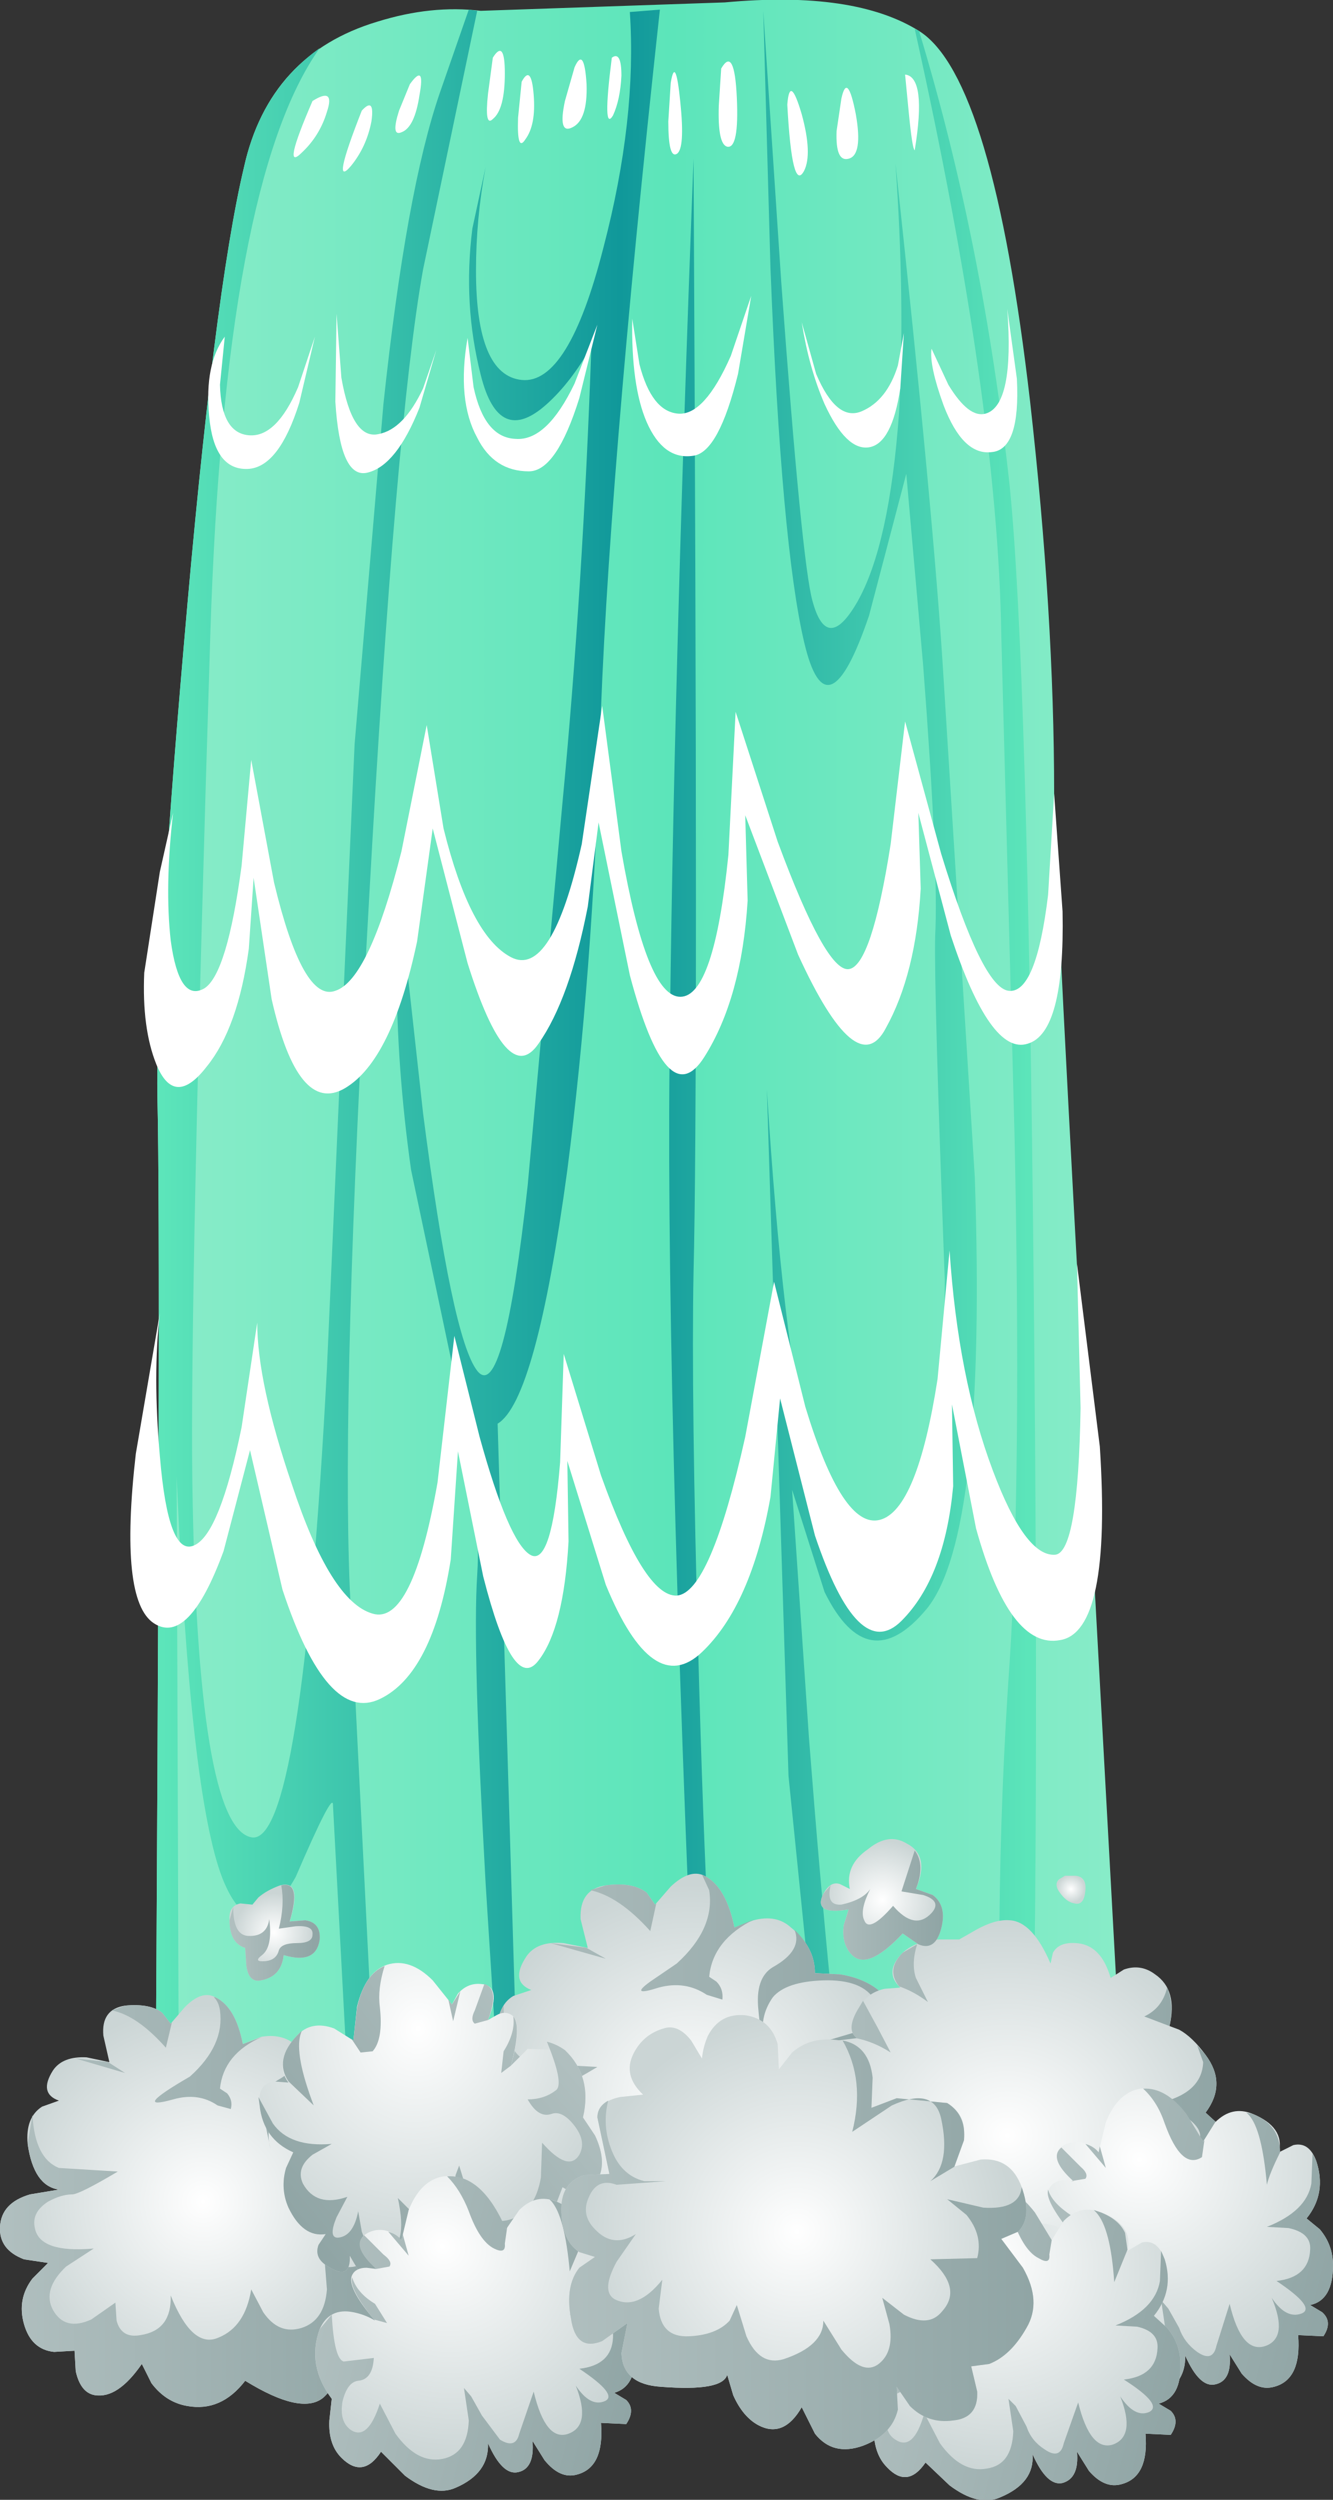 <?xml version="1.0" encoding="UTF-8" standalone="no"?>
<svg xmlns:ffdec="https://www.free-decompiler.com/flash" xmlns:xlink="http://www.w3.org/1999/xlink" ffdec:objectType="shape" height="103.95px" width="55.45px" xmlns="http://www.w3.org/2000/svg">
  <rect width="100%" height="100%" fill="#333333" stroke="none"/>
  <g transform="matrix(1.0, 0.0, 0.0, 1.0, 26.4, 51.05)">
    <path d="M16.45 -34.35 Q17.45 -25.5 17.45 -18.05 17.45 -15.4 19.0 12.5 L20.5 39.85 -19.95 39.9 Q-19.7 1.0 -19.85 -5.3 -19.95 -10.45 -18.75 -24.25 -17.5 -38.85 -16.25 -44.1 -15.2 -48.8 -10.7 -50.15 -8.45 -50.85 -6.4 -50.6 L3.75 -50.95 Q9.15 -51.45 11.85 -49.75 14.9 -47.8 16.45 -34.35" fill="url(#gradient0)" fill-rule="evenodd" stroke="none"/>
    <path d="M1.45 -6.8 Q1.6 -22.15 2.45 -44.45 2.65 -5.95 2.45 1.85 2.35 7.1 2.65 17.8 3.0 31.15 3.75 39.9 L2.75 39.9 Q1.3 8.3 1.45 -6.8 M-1.3 -40.75 Q0.1 -46.1 -0.2 -50.55 L1.05 -50.65 Q-1.15 -30.5 -1.45 -20.1 -1.75 -10.55 -2.8 -2.4 -4.1 7.2 -5.7 8.15 L-4.75 39.9 -5.4 39.9 -6.2 27.25 Q-6.75 17.45 -6.55 14.45 -6.35 11.35 -7.4 6.6 L-9.3 -2.4 Q-9.9 -6.65 -9.9 -10.65 L-9.8 -13.8 -8.8 -4.75 Q-7.6 4.6 -6.55 5.95 -5.45 7.35 -4.45 -1.75 L-3.0 -17.7 Q-2.15 -26.6 -1.8 -36.65 -2.65 -35.15 -3.65 -34.25 -5.65 -32.45 -6.4 -35.45 -7.15 -38.4 -6.75 -41.55 L-6.2 -44.1 Q-6.6 -41.95 -6.6 -39.8 -6.6 -35.45 -4.7 -35.25 -2.75 -35.05 -1.3 -40.75 M-6.9 -50.65 L-6.55 -50.6 -8.8 -39.85 Q-9.95 -33.45 -11.05 -13.6 -12.2 6.55 -11.85 15.0 L-10.6 39.9 -11.7 39.9 -12.55 24.0 Q-12.55 23.4 -14.1 27.0 -15.9 30.2 -17.15 27.05 -18.5 23.55 -19.05 10.35 L-18.95 39.9 -19.95 39.9 Q-19.7 1.0 -19.85 -5.3 -19.95 -10.45 -18.75 -24.25 -17.5 -38.85 -16.25 -44.1 -15.55 -47.3 -13.1 -49.05 -17.05 -43.5 -17.65 -24.7 -18.5 2.65 -18.4 10.5 -18.2 24.9 -15.95 25.35 -13.85 25.8 -12.8 5.85 L-11.65 -20.1 -10.45 -34.25 Q-9.5 -43.15 -8.1 -47.2 L-6.9 -50.65 M5.65 -39.9 L5.35 -50.6 6.1 -39.3 Q6.95 -27.65 7.4 -26.05 8.0 -23.85 9.25 -26.0 10.6 -28.35 11.0 -33.9 11.25 -38.6 10.85 -44.25 12.45 -29.5 12.85 -22.85 L14.15 -2.1 Q14.65 12.8 12.15 15.85 9.7 18.8 7.9 15.15 L6.55 10.9 7.25 21.2 Q8.15 32.85 9.1 39.85 L8.15 39.85 7.15 30.2 6.4 22.8 5.5 -5.75 Q6.8 15.15 10.15 14.15 12.9 13.3 12.9 2.15 12.45 -9.85 12.5 -12.1 12.65 -14.9 12.0 -23.4 L11.3 -31.35 9.75 -25.45 Q8.0 -20.3 7.05 -24.35 6.1 -28.4 5.65 -39.9 M15.8 -3.95 L15.25 -24.7 Q15.1 -34.35 11.65 -49.85 L11.85 -49.75 11.85 -49.7 Q14.5 -40.95 15.6 -30.85 16.35 -23.45 16.6 2.45 16.85 26.4 16.45 39.85 L15.4 39.85 Q14.85 28.7 15.6 18.05 16.1 10.3 15.8 -3.95" fill="url(#gradient1)" fill-rule="evenodd" stroke="none"/>
    <path d="M4.6 8.7 L5.8 2.25 7.1 7.45 Q8.65 12.55 10.2 12.15 11.75 11.75 12.6 6.3 L13.1 0.95 Q13.45 6.25 14.9 10.1 16.25 13.7 17.5 13.6 18.45 13.5 18.55 7.5 L18.4 1.5 19.35 9.1 Q19.85 16.8 17.7 17.15 15.6 17.55 14.2 12.5 L13.2 7.35 13.25 10.75 Q12.9 14.55 11.1 16.35 9.3 18.15 7.5 12.8 L6.05 7.1 5.65 11.2 Q4.85 15.7 2.8 17.65 0.75 19.6 -1.2 14.85 L-2.8 9.7 -2.75 13.05 Q-2.95 16.65 -4.0 18.0 -5.05 19.4 -6.3 14.5 L-7.35 9.3 -7.65 13.8 Q-8.4 18.55 -10.6 19.6 -12.8 20.65 -14.65 15.05 L-16.0 9.25 -17.1 13.45 Q-18.55 17.4 -20.0 16.45 -21.45 15.5 -20.75 9.4 L-19.75 3.55 Q-20.05 6.1 -19.75 9.5 -19.4 13.75 -18.3 13.2 -17.25 12.7 -16.35 8.3 L-15.7 3.95 Q-15.7 6.45 -14.25 10.7 -12.65 15.55 -10.9 16.05 -9.25 16.55 -8.2 10.6 L-7.5 4.5 -6.45 8.7 Q-5.25 13.05 -4.35 13.6 -3.45 14.15 -3.1 9.75 L-2.95 5.25 -1.4 10.3 Q0.4 15.35 1.75 15.3 3.15 15.2 4.6 8.7" fill="#ffffff" fill-rule="evenodd" stroke="none"/>
    <path d="M12.75 -15.55 Q14.45 -10.0 15.55 -9.85 16.7 -9.7 17.2 -13.85 L17.45 -18.05 17.8 -13.15 Q17.9 -8.1 16.35 -7.65 14.8 -7.15 13.15 -12.15 L11.8 -17.25 11.9 -14.1 Q11.7 -10.55 10.45 -8.3 9.25 -6.0 6.8 -11.35 L4.6 -17.15 4.7 -13.6 Q4.45 -9.55 2.9 -7.1 1.35 -4.65 -0.2 -10.5 L-1.5 -16.85 -1.95 -13.35 Q-2.7 -9.5 -4.0 -7.65 -5.3 -5.75 -6.95 -11.0 L-8.4 -16.6 -9.05 -11.9 Q-10.1 -6.95 -12.05 -5.8 -14.0 -4.65 -15.1 -9.5 L-15.85 -14.55 -16.05 -11.6 Q-16.5 -8.3 -17.8 -6.7 -19.15 -4.95 -19.9 -6.8 -20.5 -8.3 -20.4 -10.6 L-19.75 -14.8 -19.2 -17.25 Q-19.55 -14.2 -19.3 -11.95 -18.95 -9.35 -17.9 -9.95 -16.95 -10.55 -16.35 -15.05 L-15.95 -19.45 -15.0 -14.35 Q-13.8 -9.35 -12.45 -9.85 -11.05 -10.3 -9.7 -15.65 L-8.65 -20.9 -7.95 -16.6 Q-6.85 -12.15 -5.15 -11.25 -3.45 -10.35 -2.2 -15.95 L-1.35 -21.7 -0.55 -15.65 Q0.5 -9.6 1.9 -9.6 3.3 -9.6 3.9 -15.5 L4.2 -21.45 5.95 -16.05 Q7.95 -10.65 8.9 -10.75 9.85 -10.85 10.65 -15.95 L11.25 -21.05 12.75 -15.55" fill="#ffffff" fill-rule="evenodd" stroke="none"/>
    <path d="M-17.05 -37.05 L-17.25 -35.05 Q-17.2 -33.05 -16.05 -32.95 -14.9 -32.85 -14.0 -34.95 L-13.3 -37.05 -13.95 -34.3 Q-14.8 -31.6 -16.1 -31.55 -17.5 -31.5 -17.7 -33.75 -17.9 -35.9 -17.05 -37.05" fill="#ffffff" fill-rule="evenodd" stroke="none"/>
    <path d="M-12.4 -38.0 L-12.2 -35.35 Q-11.75 -32.75 -10.65 -33.0 -9.6 -33.2 -8.8 -34.9 L-8.25 -36.5 -8.95 -34.1 Q-9.9 -31.7 -11.1 -31.4 -12.25 -31.1 -12.45 -34.35 L-12.4 -38.0" fill="#ffffff" fill-rule="evenodd" stroke="none"/>
    <path d="M-6.95 -37.0 L-6.7 -34.95 Q-6.25 -32.85 -4.95 -32.8 -3.65 -32.7 -2.5 -35.1 L-1.55 -37.55 -2.3 -34.5 Q-3.25 -31.45 -4.4 -31.45 -5.85 -31.45 -6.55 -32.85 -7.4 -34.4 -6.95 -37.0" fill="#ffffff" fill-rule="evenodd" stroke="none"/>
    <path d="M-0.1 -37.8 L0.2 -35.9 Q0.7 -33.95 1.8 -33.85 2.9 -33.75 4.0 -36.25 L4.85 -38.75 4.3 -35.5 Q3.5 -32.25 2.45 -32.1 1.2 -31.9 0.5 -33.5 -0.15 -35.0 -0.1 -37.8" fill="#ffffff" fill-rule="evenodd" stroke="none"/>
    <path d="M6.95 -37.65 L7.55 -35.5 Q8.4 -33.5 9.45 -33.95 10.5 -34.4 10.95 -35.85 L11.2 -37.2 11.05 -34.9 Q10.7 -32.6 9.75 -32.45 8.8 -32.3 7.9 -34.25 7.25 -35.75 6.95 -37.65" fill="#ffffff" fill-rule="evenodd" stroke="none"/>
    <path d="M12.85 -34.2 Q12.25 -35.85 12.35 -36.55 L13.05 -35.05 Q13.9 -33.65 14.6 -33.85 15.8 -34.2 15.5 -38.2 L15.9 -35.3 Q16.05 -32.35 14.85 -32.25 13.65 -32.1 12.85 -34.2" fill="#ffffff" fill-rule="evenodd" stroke="none"/>
    <path d="M-13.4 -46.85 Q-12.45 -47.45 -12.8 -46.4 -13.1 -45.4 -13.85 -44.7 -14.7 -43.85 -13.4 -46.85" fill="#ffffff" fill-rule="evenodd" stroke="none"/>
    <path d="M-11.35 -46.45 Q-10.8 -47.05 -10.95 -46.0 -11.15 -44.95 -11.8 -44.15 -12.65 -43.15 -11.35 -46.45" fill="#ffffff" fill-rule="evenodd" stroke="none"/>
    <path d="M-9.35 -47.55 Q-8.7 -48.45 -8.95 -47.1 -9.15 -45.75 -9.7 -45.55 -10.15 -45.35 -9.8 -46.45 L-9.35 -47.55" fill="#ffffff" fill-rule="evenodd" stroke="none"/>
    <path d="M-5.9 -48.65 Q-5.4 -49.45 -5.4 -48.0 -5.4 -46.5 -5.9 -46.1 -6.25 -45.75 -6.1 -47.15 L-5.9 -48.65" fill="#ffffff" fill-rule="evenodd" stroke="none"/>
    <path d="M-4.7 -47.65 Q-4.3 -48.4 -4.2 -47.1 -4.1 -45.85 -4.55 -45.25 -4.9 -44.7 -4.85 -46.15 L-4.7 -47.65" fill="#ffffff" fill-rule="evenodd" stroke="none"/>
    <path d="M-2.5 -48.25 Q-2.1 -49.15 -2.0 -47.55 -1.95 -46.05 -2.6 -45.75 -3.2 -45.45 -2.9 -46.85 L-2.5 -48.25" fill="#ffffff" fill-rule="evenodd" stroke="none"/>
    <path d="M-0.95 -48.65 Q-0.55 -48.95 -0.55 -47.9 -0.6 -46.9 -0.9 -46.25 -1.35 -45.5 -0.95 -48.65" fill="#ffffff" fill-rule="evenodd" stroke="none"/>
    <path d="M1.5 -47.6 Q1.7 -48.8 1.9 -46.8 2.1 -44.85 1.75 -44.65 1.4 -44.45 1.4 -46.0 L1.5 -47.6" fill="#ffffff" fill-rule="evenodd" stroke="none"/>
    <path d="M3.6 -48.2 Q4.15 -49.15 4.25 -47.0 4.35 -44.85 3.85 -44.95 3.45 -45.05 3.5 -46.65 L3.6 -48.2" fill="#ffffff" fill-rule="evenodd" stroke="none"/>
    <path d="M6.35 -46.7 Q6.45 -48.0 6.95 -46.3 7.4 -44.65 7.05 -43.95 6.55 -43.0 6.35 -46.7" fill="#ffffff" fill-rule="evenodd" stroke="none"/>
    <path d="M8.6 -46.95 Q8.85 -48.1 9.2 -46.3 9.5 -44.6 8.9 -44.45 8.35 -44.3 8.4 -45.6 L8.6 -46.95" fill="#ffffff" fill-rule="evenodd" stroke="none"/>
    <path d="M11.25 -47.95 Q12.15 -47.85 11.65 -44.8 11.55 -44.85 11.4 -46.4 L11.25 -47.95" fill="#ffffff" fill-rule="evenodd" stroke="none"/>
    <path d="M2.9 26.95 Q3.8 27.4 4.15 29.1 L4.95 28.8 Q5.9 28.55 6.5 29.1 7.5 29.9 7.5 31.0 L8.55 31.05 Q9.75 31.25 10.4 31.95 11.45 33.1 10.8 34.15 L11.25 34.85 Q11.65 35.65 11.65 36.45 11.65 37.75 10.6 38.15 L11.05 38.95 Q11.45 39.95 11.25 41.0 11.05 42.0 10.0 42.5 L9.0 42.75 8.8 43.7 Q8.5 44.7 7.85 45.25 6.85 46.1 4.25 44.5 3.15 45.95 1.6 45.65 0.65 45.45 0.0 44.6 L-0.45 43.75 Q-1.55 45.3 -2.6 45.15 -3.25 45.05 -3.45 44.05 L-3.55 43.1 -4.5 43.2 Q-5.5 43.05 -5.85 41.9 -6.15 40.75 -5.5 39.85 L-4.75 39.15 -5.85 38.95 Q-7.0 38.55 -6.95 37.45 -6.9 36.35 -5.6 35.95 L-4.3 35.8 -4.9 35.45 Q-5.5 34.85 -5.65 33.65 -5.8 32.4 -5.05 31.95 L-4.3 31.7 Q-5.2 31.35 -4.5 30.3 -4.05 29.65 -2.95 29.75 L-1.95 29.95 -2.25 28.75 Q-2.3 27.5 -1.2 27.35 -0.1 27.2 0.5 27.65 L0.85 28.15 1.5 27.4 Q2.3 26.65 2.9 26.95" fill="url(#gradient2)" fill-rule="evenodd" stroke="none"/>
    <path d="M-1.95 29.95 L-2.0 29.95 -1.2 30.4 -3.5 29.75 -1.95 29.95 M-1.2 27.35 Q-0.1 27.2 0.5 27.65 L0.85 28.15 0.9 28.1 0.65 29.25 Q-0.65 27.8 -1.85 27.55 L-1.2 27.35 M5.75 30.75 Q7.0 30.05 6.65 29.2 7.5 30.0 7.5 31.0 L8.55 31.05 Q9.75 31.25 10.4 31.95 11.45 33.1 10.8 34.15 L11.25 34.85 Q11.65 35.65 11.65 36.45 11.65 37.75 10.6 38.15 L11.05 38.95 Q11.45 39.95 11.25 41.0 11.05 42.0 10.0 42.5 L9.0 42.75 8.8 43.7 Q8.5 44.7 7.85 45.25 6.85 46.1 4.25 44.5 3.15 45.95 1.6 45.65 0.65 45.45 0.0 44.6 L-0.45 43.75 Q-1.55 45.3 -2.6 45.15 -3.25 45.05 -3.45 44.05 L-3.55 43.1 -4.5 43.2 Q-5.5 43.05 -5.85 41.9 -6.15 40.75 -5.5 39.85 L-4.75 39.15 -5.85 38.95 Q-7.0 38.55 -6.95 37.45 -6.9 36.35 -5.6 35.95 L-4.3 35.8 -4.9 35.45 Q-5.5 34.85 -5.65 33.65 -5.8 32.85 -5.45 32.35 -5.45 34.35 -4.3 34.75 L-1.55 34.9 Q-3.3 35.95 -3.65 35.95 -4.15 35.95 -4.75 36.3 -5.55 36.75 -5.4 37.5 -5.15 38.65 -2.65 38.45 L-3.9 39.3 Q-5.05 40.3 -4.5 41.25 -3.95 42.2 -2.8 41.65 L-1.7 40.9 -1.65 41.75 Q-1.4 42.55 -0.55 42.4 0.9 42.2 0.85 40.55 1.85 43.05 3.05 42.55 4.25 42.0 4.55 40.35 L5.1 41.4 Q5.8 42.4 6.85 42.05 7.9 41.75 8.0 40.3 L7.9 38.95 8.8 39.3 Q9.7 39.45 9.95 38.5 10.3 37.15 7.65 36.75 10.7 37.15 10.85 35.9 11.0 35.15 9.45 34.45 L7.85 33.85 9.2 33.45 Q10.45 32.95 10.0 32.15 9.5 31.25 7.85 31.3 6.3 31.35 5.75 32.0 5.15 32.85 5.4 33.85 5.2 33.25 5.15 32.55 5.0 31.2 5.75 30.75 M3.1 27.55 L2.8 26.9 2.9 26.95 Q3.8 27.4 4.15 29.1 L5.0 28.75 Q3.25 29.6 3.1 31.15 L3.4 31.35 Q3.7 31.65 3.65 32.1 L3.0 31.9 Q2.1 31.3 1.0 31.6 -0.25 32.0 0.65 31.35 L1.75 30.6 Q3.35 29.15 3.1 27.55" fill="url(#gradient3)" fill-rule="evenodd" stroke="none"/>
    <path d="M-17.45 32.0 Q-16.6 32.4 -16.3 33.95 L-15.55 33.65 Q-14.7 33.5 -14.15 33.95 -13.25 34.65 -13.25 35.65 L-12.3 35.7 Q-11.25 35.9 -10.65 36.55 -9.7 37.6 -10.25 38.55 L-9.85 39.15 Q-9.5 39.95 -9.5 40.65 -9.5 41.8 -10.4 42.2 L-10.05 42.95 Q-9.7 43.85 -9.85 44.75 -10.1 46.2 -11.9 46.4 L-12.1 47.25 Q-12.4 48.15 -12.95 48.65 -13.85 49.4 -16.2 47.95 -17.2 49.25 -18.6 49.0 -19.5 48.85 -20.1 48.05 L-20.5 47.25 Q-21.5 48.7 -22.45 48.55 -23.05 48.45 -23.25 47.55 L-23.3 46.7 -24.15 46.75 Q-25.1 46.65 -25.4 45.6 -25.7 44.55 -25.05 43.7 L-24.4 43.05 -25.4 42.9 Q-26.45 42.5 -26.4 41.55 -26.35 40.55 -25.15 40.2 L-23.95 40.0 Q-25.0 39.85 -25.25 38.1 -25.35 37.0 -24.65 36.55 L-23.95 36.3 Q-24.8 36.0 -24.2 35.05 -23.8 34.45 -22.8 34.5 L-21.85 34.7 -22.1 33.6 Q-22.2 32.5 -21.2 32.35 -20.15 32.25 -19.65 32.65 L-19.3 33.1 -18.7 32.4 Q-18.0 31.7 -17.45 32.0" fill="url(#gradient4)" fill-rule="evenodd" stroke="none"/>
    <path d="M-25.15 40.2 L-23.95 40.0 Q-25.0 39.85 -25.25 38.1 L-25.05 36.9 Q-24.95 38.7 -23.95 39.1 L-21.5 39.25 Q-23.1 40.2 -23.4 40.2 -23.85 40.2 -24.4 40.5 -25.1 40.95 -24.95 41.6 -24.75 42.65 -22.5 42.45 L-23.65 43.2 Q-24.65 44.15 -24.2 45.0 -23.7 45.9 -22.6 45.4 L-21.6 44.7 -21.55 45.45 Q-21.35 46.2 -20.55 46.05 -19.25 45.85 -19.3 44.4 -18.4 46.65 -17.3 46.15 -16.2 45.7 -15.95 44.15 L-15.45 45.1 Q-14.8 46.05 -13.85 45.75 -12.9 45.45 -12.8 44.15 L-12.9 42.9 -12.1 43.2 Q-11.25 43.35 -11.05 42.5 -10.7 41.3 -13.05 40.9 L-11.6 40.9 Q-10.3 40.8 -10.2 40.15 -10.1 39.45 -11.5 38.8 L-12.95 38.3 Q-10.35 37.85 -11.0 36.7 -11.45 35.9 -12.95 35.95 -14.35 36.0 -14.85 36.6 -15.4 37.35 -15.15 38.3 L-15.4 37.1 Q-15.55 35.85 -14.85 35.45 -13.7 34.8 -14.05 34.05 -13.25 34.75 -13.25 35.65 L-12.3 35.7 Q-11.25 35.9 -10.65 36.55 -9.7 37.6 -10.25 38.55 L-9.85 39.15 Q-9.5 39.95 -9.5 40.65 -9.5 41.8 -10.4 42.2 L-10.05 42.95 Q-9.7 43.85 -9.85 44.75 -10.1 46.2 -11.9 46.4 L-12.1 47.25 Q-12.4 48.15 -12.95 48.65 -13.85 49.4 -16.2 47.95 -17.2 49.25 -18.6 49.0 -19.5 48.85 -20.1 48.05 L-20.5 47.25 Q-21.5 48.7 -22.45 48.55 -23.05 48.45 -23.25 47.55 L-23.3 46.7 -24.15 46.75 Q-25.1 46.65 -25.4 45.6 -25.7 44.55 -25.05 43.7 L-24.4 43.05 -25.4 42.9 Q-26.45 42.5 -26.4 41.55 -26.35 40.55 -25.15 40.2 M-21.9 34.7 L-21.2 35.15 -23.25 34.55 -21.85 34.7 -21.9 34.7 M-19.5 34.1 Q-20.7 32.75 -21.75 32.55 L-21.2 32.35 Q-20.15 32.25 -19.65 32.65 L-19.3 33.1 -19.25 33.05 -19.5 34.1 M-17.25 32.55 Q-17.3 32.2 -17.5 32.0 L-17.45 32.0 Q-16.6 32.4 -16.3 33.95 L-15.5 33.65 Q-17.1 34.35 -17.25 35.8 L-16.95 36.0 Q-16.7 36.3 -16.8 36.65 L-17.35 36.5 Q-18.15 35.95 -19.2 36.25 -21.0 36.75 -18.5 35.3 -17.05 34.0 -17.25 32.55" fill="url(#gradient5)" fill-rule="evenodd" stroke="none"/>
    <path d="M8.05 33.85 L9.25 33.7 Q8.75 33.35 9.35 32.4 9.7 31.8 10.4 31.65 L11.05 31.6 Q10.35 30.95 11.15 30.15 11.7 29.65 12.65 29.6 L13.5 29.6 14.2 29.2 Q15.0 28.75 15.6 28.8 16.55 28.85 17.3 30.6 L17.4 30.15 Q17.65 29.7 18.35 29.75 19.4 29.8 19.8 31.2 L20.35 30.85 Q21.05 30.6 21.65 31.05 22.6 31.7 22.25 33.2 L22.65 33.35 Q23.2 33.65 23.75 34.4 24.65 35.6 23.75 36.8 L24.3 37.3 Q24.85 37.95 24.75 38.55 24.65 39.55 22.6 40.15 L23.1 40.55 Q23.55 41.05 23.4 41.65 23.15 42.65 21.3 42.75 L21.8 43.55 Q22.1 44.5 21.15 45.2 20.2 45.9 18.9 45.5 L17.8 44.9 Q17.45 46.25 15.85 46.7 14.8 46.95 13.4 46.05 L12.2 45.1 Q11.4 46.0 9.8 45.65 8.8 45.45 8.6 44.4 L8.6 43.45 7.5 43.55 Q6.4 43.45 6.35 42.4 6.25 41.35 7.25 40.95 L8.3 40.75 Q6.75 40.65 6.35 39.35 6.1 38.55 6.75 37.75 L7.4 37.15 Q6.5 36.45 6.7 35.05 6.85 34.2 8.05 33.85" fill="url(#gradient6)" fill-rule="evenodd" stroke="none"/>
    <path d="M22.25 33.2 L21.2 32.8 Q21.95 32.45 22.15 31.6 22.45 32.3 22.25 33.2 M7.8 36.1 L9.7 36.3 Q9.35 37.3 8.35 37.4 7.65 37.5 7.4 38.25 7.15 38.95 7.65 39.4 8.3 40.05 10.35 39.2 10.35 40.4 9.35 40.5 8.55 40.6 8.35 41.3 8.15 42.05 8.95 42.3 9.85 42.6 10.4 41.9 9.5 43.7 11.1 43.85 12.25 43.95 12.7 43.25 L12.9 42.55 13.8 44.1 Q14.9 45.5 15.75 44.65 16.65 43.8 16.75 42.95 L16.7 42.25 17.65 43.2 Q18.75 44.1 19.7 43.55 20.65 43.0 19.95 42.15 L19.1 41.35 Q21.55 42.0 21.8 40.9 21.95 40.2 21.45 39.75 L20.9 39.45 Q22.35 39.1 23.3 38.2 23.9 37.65 22.9 36.95 L21.8 36.4 Q23.6 36.0 23.65 34.7 L23.4 34.0 23.75 34.4 Q24.65 35.6 23.75 36.8 L24.3 37.3 Q24.85 37.95 24.75 38.55 24.65 39.55 22.6 40.15 L23.1 40.55 Q23.55 41.05 23.4 41.65 23.15 42.65 21.3 42.75 L21.8 43.55 Q22.1 44.5 21.15 45.2 20.2 45.9 18.9 45.5 L17.8 44.9 Q17.45 46.25 15.85 46.7 14.8 46.95 13.4 46.05 L12.2 45.1 Q11.4 46.0 9.8 45.65 8.8 45.45 8.6 44.4 L8.6 43.45 7.5 43.55 Q6.4 43.45 6.35 42.4 6.25 41.35 7.25 40.95 L8.3 40.75 Q6.75 40.65 6.35 39.35 6.1 38.55 6.75 37.75 L7.4 37.15 Q6.5 36.45 6.7 35.05 6.75 34.55 7.25 34.25 7.0 35.75 7.8 36.1 M9.25 33.7 Q8.75 33.35 9.35 32.4 L9.5 32.15 10.1 33.25 10.65 34.3 Q9.95 33.85 9.2 33.7 L9.25 33.7 M11.0 31.55 Q10.45 30.85 11.15 30.15 L11.75 29.8 Q11.5 30.6 11.7 31.2 L12.2 32.2 Q11.6 31.75 11.0 31.55" fill="url(#gradient7)" fill-rule="evenodd" stroke="none"/>
    <path d="M8.95 27.5 Q8.75 26.5 9.7 25.85 10.55 25.15 11.3 25.6 12.3 26.1 11.7 27.5 L12.4 27.75 Q13.0 28.2 12.75 29.15 12.5 30.1 11.8 29.8 L11.15 29.35 Q9.65 30.95 9.0 30.2 8.6 29.75 8.7 29.0 L8.9 28.35 Q7.4 28.6 7.85 27.7 8.15 27.15 8.55 27.3 L8.95 27.5" fill="url(#gradient8)" fill-rule="evenodd" stroke="none"/>
    <path d="M7.85 27.7 L8.15 27.35 Q7.95 28.2 8.6 28.15 9.5 27.95 9.8 27.5 9.35 28.4 9.55 28.8 9.75 29.35 10.75 28.2 11.65 29.25 12.35 28.5 12.8 28.0 12.0 27.75 L11.1 27.6 11.65 25.9 Q12.1 26.5 11.7 27.5 L12.4 27.75 Q13.0 28.2 12.75 29.15 12.5 30.1 11.8 29.8 L11.15 29.35 Q9.65 30.95 9.0 30.2 8.6 29.75 8.7 29.0 L8.9 28.35 Q7.4 28.6 7.85 27.7" fill="url(#gradient9)" fill-rule="evenodd" stroke="none"/>
    <path d="M-15.9 28.15 L-15.65 27.85 Q-15.3 27.55 -14.75 27.35 -13.8 27.1 -14.35 28.85 L-13.7 28.8 Q-13.05 28.9 -13.1 29.6 -13.25 30.65 -14.6 30.25 -14.7 31.15 -15.55 31.3 -16.05 31.4 -16.15 30.7 L-16.2 29.95 Q-16.85 29.75 -16.85 28.8 -16.9 28.2 -16.4 28.1 L-15.9 28.15" fill="url(#gradient10)" fill-rule="evenodd" stroke="none"/>
    <path d="M-14.8 30.05 Q-14.7 29.75 -14.05 29.75 -13.4 29.75 -13.4 29.4 -13.35 29.0 -14.1 29.05 L-14.8 29.15 Q-14.55 28.15 -14.7 27.35 -13.85 27.15 -14.35 28.85 L-13.7 28.8 Q-13.05 28.9 -13.1 29.6 -13.25 30.65 -14.6 30.25 -14.7 31.15 -15.55 31.3 -16.05 31.4 -16.15 30.7 L-16.2 29.95 Q-16.85 29.75 -16.85 28.8 L-16.7 28.25 Q-16.7 29.4 -16.1 29.45 -15.3 29.5 -15.2 28.75 -15.05 29.9 -15.5 30.25 -15.9 30.55 -15.35 30.5 -14.9 30.45 -14.8 30.05" fill="url(#gradient11)" fill-rule="evenodd" stroke="none"/>
    <path d="M17.9 26.95 L18.35 26.95 Q18.8 27.0 18.75 27.55 18.7 28.2 18.3 28.1 17.95 28.05 17.65 27.6 17.45 27.3 17.65 27.1 L17.9 26.95" fill="url(#gradient12)" fill-rule="evenodd" stroke="none"/>
    <path d="M-8.4 31.3 L-7.6 32.3 -7.35 31.85 Q-6.95 31.4 -6.4 31.45 -5.5 31.5 -6.1 32.95 L-5.75 32.75 Q-5.4 32.55 -5.1 32.75 -4.65 33.1 -5.15 34.85 L-4.45 34.15 -2.9 34.2 Q-1.75 35.3 -2.15 37.0 L-1.65 37.75 Q-1.2 38.7 -1.45 39.4 -1.9 40.6 -3.0 39.9 L-3.5 41.2 Q-4.25 42.5 -5.2 42.55 -6.15 42.6 -6.8 42.05 L-7.2 41.5 Q-7.15 42.95 -7.85 43.1 L-8.6 42.7 -8.9 42.2 Q-8.85 44.0 -10.0 44.25 -10.75 44.4 -11.35 43.6 L-11.85 42.75 Q-11.8 43.8 -12.75 43.2 -13.35 42.85 -13.15 42.3 L-12.85 41.85 Q-13.8 42.0 -14.4 40.75 -14.75 39.95 -14.5 39.1 L-14.2 38.45 Q-15.45 37.9 -15.6 36.5 -15.7 35.65 -15.05 35.5 L-14.4 35.55 Q-15.05 34.7 -14.05 33.6 -13.45 32.95 -12.5 33.3 L-11.7 33.8 -11.55 32.4 Q-11.2 30.95 -10.3 30.65 -9.35 30.35 -8.4 31.3" fill="url(#gradient13)" fill-rule="evenodd" stroke="none"/>
    <path d="M-5.45 34.25 Q-4.95 33.45 -5.05 32.8 -4.7 33.2 -5.15 34.85 L-5.55 35.15 -5.45 34.25 M-7.55 33.0 L-7.75 32.1 -7.6 32.3 -7.25 31.75 -7.55 33.0 M-6.1 32.95 L-6.65 33.1 Q-6.85 32.95 -6.65 32.55 L-6.25 31.45 Q-5.6 31.65 -6.1 32.95 M-14.4 40.75 Q-14.75 39.95 -14.5 39.1 L-14.2 38.45 Q-15.45 37.9 -15.6 36.5 L-15.65 36.15 -15.05 37.25 Q-14.35 38.25 -12.6 38.1 L-13.4 38.55 Q-14.1 39.1 -13.8 39.75 -13.25 40.75 -11.95 40.3 L-12.4 41.15 Q-12.75 42.0 -12.35 42.0 -11.7 41.95 -11.5 40.9 L-11.35 41.75 Q-11.05 42.6 -10.4 42.55 -9.4 42.45 -9.85 40.35 L-8.55 41.65 Q-8.1 42.2 -7.7 41.55 -7.35 40.95 -7.5 40.35 L-7.45 39.4 -7.3 39.0 -6.9 40.3 Q-6.25 41.55 -5.2 41.25 -4.15 40.95 -3.9 39.5 L-3.85 38.05 Q-2.75 39.3 -2.3 38.55 -2.0 38.0 -2.5 37.35 -3.0 36.7 -3.45 36.85 -4.0 37.05 -4.45 36.25 -3.75 36.25 -3.25 35.85 -2.95 35.55 -3.65 33.85 -3.25 33.95 -2.9 34.2 -1.75 35.3 -2.15 37.0 L-1.65 37.75 Q-1.2 38.7 -1.45 39.4 -1.9 40.6 -3.0 39.9 L-3.5 41.2 Q-4.25 42.5 -5.2 42.55 -6.15 42.6 -6.8 42.05 L-7.2 41.5 Q-7.15 42.95 -7.85 43.1 L-8.6 42.7 -8.9 42.2 Q-8.85 44.0 -10.0 44.25 -10.75 44.4 -11.35 43.6 L-11.85 42.75 Q-11.8 43.8 -12.75 43.2 -13.35 42.85 -13.15 42.3 L-12.85 41.85 Q-13.8 42.0 -14.4 40.75 M-10.6 32.4 Q-10.45 33.75 -10.9 34.25 L-11.4 34.3 -11.8 33.7 -11.7 33.8 -11.55 32.45 Q-11.25 31.05 -10.4 30.7 -10.7 31.65 -10.6 32.4 M-14.05 33.6 L-13.85 33.4 -13.9 33.55 Q-14.15 34.4 -13.35 36.5 L-14.4 35.5 Q-15.0 34.6 -14.05 33.6" fill="url(#gradient14)" fill-rule="evenodd" stroke="none"/>
    <path d="M17.85 39.6 L18.25 39.65 17.75 39.05 Q17.35 38.45 17.85 38.15 18.4 37.9 18.9 38.15 L19.3 38.45 19.6 37.2 Q20.1 35.95 21.05 35.8 22.0 35.7 22.9 36.85 L23.65 38.0 24.15 37.2 Q24.85 36.5 25.7 36.85 27.05 37.4 26.8 38.45 L27.4 38.15 Q28.05 38.0 28.35 38.8 28.8 40.15 27.95 41.2 L28.5 41.65 Q29.05 42.3 29.05 43.15 29.05 44.6 28.1 44.8 L28.6 45.1 Q29.05 45.5 28.65 46.1 L27.6 46.05 Q27.75 47.9 26.6 48.2 25.9 48.4 25.25 47.65 L24.75 46.85 Q24.85 47.95 24.15 48.1 23.5 48.25 22.9 46.9 22.95 48.15 21.55 48.75 20.65 49.15 19.45 48.25 L18.4 47.25 Q17.7 48.4 16.8 47.5 16.25 46.95 16.25 45.95 L16.4 45.05 Q15.3 43.65 15.9 42.15 16.25 41.25 17.25 41.45 17.75 41.55 18.15 41.8 17.0 40.4 17.25 39.95 17.4 39.65 17.85 39.6" fill="url(#gradient15)" fill-rule="evenodd" stroke="none"/>
    <path d="M26.3 39.8 Q26.1 37.5 25.55 36.9 L25.45 36.8 25.7 36.85 Q26.85 37.3 26.85 38.45 26.4 39.35 26.3 39.8 M18.7 41.9 L18.15 41.8 Q17.05 40.45 17.2 40.0 17.35 40.55 18.2 41.1 L18.7 41.9 M16.25 45.95 L16.4 45.05 Q15.3 43.65 15.9 42.15 L16.4 41.55 Q16.5 43.4 16.9 43.5 L18.15 43.35 Q18.1 44.3 17.5 44.3 17.05 44.35 16.85 45.15 16.7 46.0 17.2 46.35 17.9 46.8 18.4 45.25 L19.05 46.5 Q19.9 47.75 21.0 47.55 22.05 47.35 22.1 45.95 L21.9 44.6 22.2 44.95 22.65 45.75 Q22.85 46.35 23.4 46.75 24.05 47.2 24.2 46.5 L24.75 44.75 Q25.25 46.85 26.25 46.5 27.2 46.15 26.5 44.5 27.1 45.4 27.75 45.15 28.35 44.9 26.7 43.8 28.05 43.65 28.1 42.5 28.15 41.8 27.2 41.6 L26.3 41.55 Q27.95 40.9 28.15 39.75 L28.2 38.5 28.35 38.8 Q28.8 40.15 27.95 41.2 L28.5 41.65 Q29.05 42.3 29.05 43.15 29.05 44.6 28.1 44.8 L28.6 45.1 Q29.05 45.5 28.65 46.1 L27.6 46.05 Q27.75 47.9 26.6 48.2 25.9 48.4 25.25 47.65 L24.75 46.85 Q24.85 47.95 24.15 48.1 23.5 48.25 22.9 46.9 22.95 48.15 21.55 48.75 20.65 49.15 19.45 48.25 L18.4 47.25 Q17.7 48.4 16.8 47.5 16.25 46.95 16.25 45.95 M19.3 38.45 L19.35 38.2 19.6 39.1 18.75 38.1 Q19.1 38.2 19.3 38.45 M17.75 38.25 L18.55 39.05 Q18.9 39.35 18.75 39.55 L18.15 39.65 18.25 39.65 Q17.2 38.7 17.75 38.25 M22.05 37.25 Q21.75 36.35 21.15 35.8 22.1 35.75 22.95 36.85 L23.65 38.0 23.7 37.95 23.6 38.65 Q22.75 39.2 22.05 37.25" fill="url(#gradient16)" fill-rule="evenodd" stroke="none"/>
    <path d="M-9.4 40.85 Q-8.9 39.6 -7.95 39.45 -7.0 39.35 -6.05 40.5 L-5.35 41.65 -4.8 40.85 Q-4.1 40.15 -3.25 40.5 -1.9 41.05 -2.15 42.1 L-1.55 41.8 Q-0.9 41.65 -0.65 42.45 -0.2 43.8 -1.05 44.8 L-0.5 45.3 Q0.05 45.95 0.05 46.8 0.05 48.2 -0.85 48.45 L-0.35 48.75 Q0.05 49.15 -0.35 49.75 L-1.4 49.7 Q-1.25 51.55 -2.4 51.85 -3.1 52.05 -3.75 51.25 L-4.25 50.45 Q-4.15 51.6 -4.85 51.75 -5.5 51.9 -6.1 50.55 -6.05 51.8 -7.45 52.4 -8.35 52.8 -9.55 51.9 L-10.55 50.9 Q-11.3 52.05 -12.2 51.15 -12.75 50.6 -12.7 49.6 L-12.6 48.7 Q-13.65 47.3 -13.1 45.8 -12.7 44.9 -11.7 45.1 -11.2 45.2 -10.8 45.45 -12.0 44.05 -11.75 43.55 -11.6 43.25 -11.15 43.25 L-10.75 43.3 -11.25 42.7 Q-11.65 42.1 -11.1 41.8 -10.6 41.55 -10.1 41.8 L-9.7 42.1 -9.4 40.85" fill="url(#gradient17)" fill-rule="evenodd" stroke="none"/>
    <path d="M-9.65 41.85 L-9.4 42.75 -10.25 41.75 Q-9.9 41.85 -9.7 42.1 L-9.65 41.85 M-10.75 43.3 Q-11.8 42.35 -11.25 41.9 L-10.45 42.7 Q-10.05 43.0 -10.2 43.2 L-10.75 43.3 -10.85 43.25 -10.75 43.3 M-5.4 42.25 Q-5.35 42.7 -5.85 42.45 -6.45 42.15 -6.9 40.9 -7.25 40.0 -7.8 39.45 -6.35 39.35 -5.35 41.65 L-5.3 41.55 -5.4 42.25 M-3.45 40.5 L-3.55 40.4 -3.25 40.5 Q-2.15 40.95 -2.15 42.1 L-2.7 43.4 Q-2.9 41.15 -3.45 40.5 M-13.1 45.8 L-12.6 45.2 Q-12.5 47.05 -12.1 47.15 L-10.85 47.0 Q-10.9 47.9 -11.5 47.95 -11.95 48.0 -12.15 48.8 -12.3 49.65 -11.8 50.0 -11.1 50.45 -10.6 48.9 L-9.95 50.15 Q-9.05 51.4 -8.0 51.2 -6.95 51.0 -6.9 49.6 L-7.1 48.25 -6.8 48.6 -6.35 49.4 -5.6 50.4 Q-4.95 50.8 -4.8 50.15 L-4.2 48.4 Q-3.7 50.5 -2.75 50.15 -1.8 49.8 -2.45 48.15 -1.85 49.05 -1.25 48.8 -0.65 48.55 -2.3 47.45 -0.95 47.3 -0.9 46.15 -0.85 45.45 -1.8 45.25 L-2.7 45.2 Q-1.0 44.55 -0.85 43.4 L-0.75 42.15 -0.65 42.45 Q-0.2 43.8 -1.05 44.8 L-0.5 45.3 Q0.05 45.95 0.05 46.8 0.05 48.2 -0.85 48.45 L-0.35 48.75 Q0.05 49.15 -0.35 49.75 L-1.4 49.7 Q-1.25 51.55 -2.4 51.85 -3.1 52.05 -3.75 51.25 L-4.25 50.45 Q-4.15 51.6 -4.85 51.75 -5.5 51.9 -6.1 50.55 -6.05 51.8 -7.45 52.4 -8.35 52.8 -9.55 51.9 L-10.55 50.9 Q-11.3 52.05 -12.2 51.15 -12.75 50.6 -12.7 49.6 L-12.6 48.7 Q-13.65 47.3 -13.1 45.8 M-10.3 45.55 L-10.85 45.4 Q-11.9 44.1 -11.75 43.65 -11.55 44.3 -10.8 44.75 L-10.3 45.55" fill="url(#gradient18)" fill-rule="evenodd" stroke="none"/>
    <path d="M11.85 45.85 Q10.65 44.45 10.9 44.0 11.05 43.7 11.5 43.7 L11.9 43.7 11.45 43.15 Q11.05 42.5 11.55 42.25 12.05 42.0 12.55 42.25 L12.95 42.55 13.25 41.3 Q13.75 40.05 14.7 39.9 15.65 39.75 16.6 40.9 L17.35 42.1 17.85 41.3 Q18.55 40.6 19.4 40.95 20.75 41.45 20.5 42.55 L21.1 42.2 Q21.75 42.05 22.05 42.9 22.45 44.2 21.6 45.25 L22.15 45.75 Q22.7 46.4 22.7 47.25 22.75 48.65 21.8 48.9 L22.3 49.2 Q22.7 49.6 22.3 50.2 L21.25 50.15 Q21.4 51.95 20.25 52.25 19.55 52.45 18.9 51.7 L18.4 50.9 Q18.5 52.0 17.8 52.2 17.15 52.35 16.55 51.0 16.65 52.2 15.2 52.8 14.3 53.2 13.1 52.3 L12.1 51.35 Q11.35 52.45 10.5 51.55 9.95 51.0 9.95 50.0 L10.05 49.1 Q9.0 47.75 9.55 46.25 9.95 45.3 10.95 45.5 11.45 45.6 11.85 45.85" fill="url(#gradient19)" fill-rule="evenodd" stroke="none"/>
    <path d="M20.4 41.8 L20.5 42.5 19.95 43.85 Q19.8 41.6 19.2 40.95 L19.1 40.85 19.4 40.95 Q20.15 41.25 20.4 41.8 M17.25 42.7 Q17.3 43.15 16.8 42.85 16.2 42.55 15.75 41.3 L14.85 39.85 Q15.75 39.8 16.65 40.95 L17.35 42.1 17.25 42.7 M13.0 42.25 L13.25 43.15 12.4 42.2 12.95 42.55 13.0 42.25 M9.55 46.25 L10.05 45.6 Q10.15 47.45 10.6 47.55 L11.8 47.4 Q11.75 48.35 11.15 48.4 10.7 48.45 10.5 49.25 10.35 50.1 10.85 50.4 11.6 50.9 12.05 49.3 L12.7 50.55 Q13.6 51.8 14.65 51.6 15.7 51.45 15.75 50.05 L15.55 48.7 15.85 49.0 16.3 49.85 Q16.5 50.45 17.05 50.8 17.7 51.25 17.85 50.55 L18.45 48.85 Q18.95 50.9 19.9 50.6 20.85 50.25 20.2 48.6 20.8 49.5 21.4 49.25 22.0 48.95 20.35 47.9 21.7 47.75 21.75 46.6 21.8 45.9 20.9 45.7 L20.0 45.65 Q21.65 45.0 21.85 43.8 L21.9 42.55 22.05 42.9 Q22.45 44.2 21.6 45.25 L22.15 45.75 Q22.7 46.4 22.7 47.25 22.75 48.65 21.8 48.9 L22.3 49.2 Q22.7 49.6 22.3 50.2 L21.25 50.15 Q21.4 51.95 20.25 52.25 19.55 52.45 18.9 51.7 L18.4 50.9 Q18.5 52.0 17.8 52.2 17.15 52.35 16.55 51.0 16.65 52.2 15.2 52.8 14.3 53.2 13.1 52.3 L12.1 51.35 Q11.35 52.45 10.5 51.55 9.95 51.0 9.95 50.0 L10.05 49.1 Q9.0 47.75 9.55 46.25 M12.35 45.95 L11.85 45.85 Q10.75 44.55 10.9 44.05 11.1 44.7 11.85 45.2 L12.35 45.95 M11.9 43.7 Q10.85 42.8 11.4 42.35 L12.2 43.15 Q12.6 43.45 12.45 43.65 L11.8 43.7 11.9 43.7" fill="url(#gradient20)" fill-rule="evenodd" stroke="none"/>
    <path d="M2.8 34.55 Q2.85 34.05 3.05 33.6 3.55 32.65 4.6 32.75 5.65 32.9 5.95 33.95 L6.0 35.0 6.55 34.3 Q7.35 33.6 8.55 33.8 9.75 33.95 9.9 35.3 L9.85 36.6 10.9 36.2 13.0 36.4 Q13.9 36.95 13.65 38.05 L13.25 39.05 14.4 38.75 Q15.65 38.65 16.1 39.9 16.55 41.15 15.95 41.75 L15.25 42.05 16.15 43.25 Q16.95 44.65 16.3 45.75 15.65 46.9 14.75 47.25 L14.0 47.35 14.25 48.4 Q14.3 49.5 13.25 49.6 12.2 49.75 11.45 49.0 L10.9 48.2 10.95 49.15 Q10.7 50.2 9.5 50.65 8.25 51.1 7.5 50.15 L6.95 49.05 Q6.2 50.35 5.15 49.8 4.5 49.45 4.1 48.55 L3.85 47.7 Q3.65 48.4 1.1 48.2 -0.5 48.1 -0.55 46.8 L-0.3 45.55 -1.35 46.3 Q-2.45 46.75 -2.65 45.35 -2.9 44.0 -2.3 43.25 L-1.65 42.8 -2.3 42.6 Q-3.0 42.15 -3.05 40.95 -3.1 39.7 -2.1 39.4 L-1.05 39.35 -1.55 37.0 Q-1.55 36.35 -0.6 36.15 L0.35 36.05 Q-0.5 35.25 -0.05 34.35 0.35 33.55 1.2 33.3 1.8 33.1 2.35 33.8 L2.8 34.55" fill="url(#gradient21)" fill-rule="evenodd" stroke="none"/>
    <path d="M10.7 36.5 L9.05 37.6 Q9.6 35.45 8.65 33.8 9.75 34.0 9.9 35.35 L9.85 36.6 10.9 36.2 13.0 36.4 Q13.8 36.9 13.7 37.95 L13.3 39.05 12.3 39.65 Q13.15 38.9 12.75 37.05 12.45 35.7 10.7 36.5 M-2.1 39.4 L-1.05 39.35 -1.55 37.0 Q-1.55 36.55 -1.1 36.3 -1.35 37.3 -1.0 38.25 -0.6 39.4 0.4 39.65 L1.3 39.65 -0.75 39.8 Q-1.55 39.5 -1.9 40.3 -2.25 41.05 -1.65 41.65 -0.9 42.45 0.05 41.85 L-0.75 43.0 Q-1.4 44.2 -0.85 44.55 0.1 45.05 1.15 43.75 L1.0 44.95 Q1.1 46.15 2.25 46.1 3.4 46.05 3.95 45.45 L4.25 44.8 4.65 46.1 Q5.2 47.35 6.2 47.05 7.85 46.5 7.85 45.45 L8.6 46.65 Q9.5 47.75 10.15 47.25 10.8 46.75 10.6 45.6 L10.3 44.5 11.2 45.2 Q12.25 45.75 12.8 45.05 13.65 44.1 12.3 42.9 L14.25 42.85 Q14.5 41.9 13.8 41.05 L13.0 40.4 14.5 40.75 Q16.0 40.85 16.1 39.9 16.55 41.15 15.95 41.75 L15.25 42.05 16.15 43.25 Q16.95 44.65 16.3 45.75 15.65 46.9 14.75 47.25 L14.0 47.35 14.25 48.4 Q14.3 49.5 13.25 49.6 12.2 49.75 11.45 49.0 L10.9 48.2 10.95 49.15 Q10.7 50.2 9.5 50.65 8.25 51.1 7.5 50.15 L6.95 49.05 Q6.2 50.35 5.15 49.8 4.5 49.45 4.1 48.55 L3.85 47.7 Q3.65 48.4 1.1 48.2 -0.5 48.1 -0.55 46.8 L-0.3 45.55 -1.35 46.3 Q-2.45 46.75 -2.65 45.35 -2.9 44.0 -2.3 43.25 L-1.65 42.8 -2.3 42.6 Q-3.0 42.15 -3.05 40.95 -3.1 39.7 -2.1 39.4" fill="url(#gradient22)" fill-rule="evenodd" stroke="none"/>
  </g>
  <defs>
    <linearGradient gradientTransform="matrix(0.025, 0.0, 0.0, -0.025, 0.3, -5.6)" gradientUnits="userSpaceOnUse" id="gradient0" spreadMethod="pad" x1="-819.2" x2="819.2">
      <stop offset="0.0" stop-color="#8aecc9"/>
      <stop offset="0.529" stop-color="#5ce5ba"/>
      <stop offset="1.0" stop-color="#8aecc9"/>
    </linearGradient>
    <linearGradient gradientTransform="matrix(0.022, 0.0, 0.0, -0.022, -1.65, -5.35)" gradientUnits="userSpaceOnUse" id="gradient1" spreadMethod="pad" x1="-819.2" x2="819.2">
      <stop offset="0.0" stop-color="#5ce5ba"/>
      <stop offset="0.529" stop-color="#10989a"/>
      <stop offset="1.0" stop-color="#5ce5ba"/>
    </linearGradient>
    <radialGradient cx="0" cy="0" gradientTransform="matrix(0.011, 0.0, 0.0, -0.011, 2.35, 36.3)" gradientUnits="userSpaceOnUse" id="gradient2" r="819.2" spreadMethod="pad">
      <stop offset="0.0" stop-color="#ffffff"/>
      <stop offset="1.0" stop-color="#cbd5d5"/>
    </radialGradient>
    <linearGradient gradientTransform="matrix(0.011, 0.0, 0.0, -0.011, 2.35, 36.3)" gradientUnits="userSpaceOnUse" id="gradient3" spreadMethod="pad" x1="-819.2" x2="819.2">
      <stop offset="0.0" stop-color="#b0bfbf"/>
      <stop offset="1.0" stop-color="#90a5a5"/>
    </linearGradient>
    <radialGradient cx="0" cy="0" gradientTransform="matrix(0.01, 0.0, 0.0, -0.01, -17.95, 40.5)" gradientUnits="userSpaceOnUse" id="gradient4" r="819.2" spreadMethod="pad">
      <stop offset="0.0" stop-color="#ffffff"/>
      <stop offset="1.0" stop-color="#cbd5d5"/>
    </radialGradient>
    <linearGradient gradientTransform="matrix(0.01, 0.0, 0.0, -0.01, -17.95, 40.5)" gradientUnits="userSpaceOnUse" id="gradient5" spreadMethod="pad" x1="-819.2" x2="819.2">
      <stop offset="0.0" stop-color="#b0bfbf"/>
      <stop offset="1.0" stop-color="#90a5a5"/>
    </linearGradient>
    <radialGradient cx="0" cy="0" gradientTransform="matrix(0.012, 0.0, 0.0, -0.011, 15.5, 37.75)" gradientUnits="userSpaceOnUse" id="gradient6" r="819.2" spreadMethod="pad">
      <stop offset="0.0" stop-color="#ffffff"/>
      <stop offset="1.0" stop-color="#cbd5d5"/>
    </radialGradient>
    <linearGradient gradientTransform="matrix(0.011, 0.0, 0.0, -0.011, 15.5, 38.25)" gradientUnits="userSpaceOnUse" id="gradient7" spreadMethod="pad" x1="-819.2" x2="819.2">
      <stop offset="0.0" stop-color="#b0bfbf"/>
      <stop offset="1.0" stop-color="#90a5a5"/>
    </linearGradient>
    <radialGradient cx="0" cy="0" gradientTransform="matrix(0.003, 0.0, 0.0, -0.003, 10.3, 27.95)" gradientUnits="userSpaceOnUse" id="gradient8" r="819.2" spreadMethod="pad">
      <stop offset="0.0" stop-color="#ffffff"/>
      <stop offset="1.0" stop-color="#cbd5d5"/>
    </radialGradient>
    <linearGradient gradientTransform="matrix(0.003, 0.0, 0.0, -0.003, 10.3, 28.15)" gradientUnits="userSpaceOnUse" id="gradient9" spreadMethod="pad" x1="-819.2" x2="819.2">
      <stop offset="0.0" stop-color="#b0bfbf"/>
      <stop offset="1.0" stop-color="#90a5a5"/>
    </linearGradient>
    <radialGradient cx="0" cy="0" gradientTransform="matrix(0.002, 0.0, 0.0, -0.002, -15.0, 29.3)" gradientUnits="userSpaceOnUse" id="gradient10" r="819.2" spreadMethod="pad">
      <stop offset="0.0" stop-color="#ffffff"/>
      <stop offset="1.0" stop-color="#cbd5d5"/>
    </radialGradient>
    <linearGradient gradientTransform="matrix(0.002, 0.0, 0.0, -0.002, -15.0, 29.35)" gradientUnits="userSpaceOnUse" id="gradient11" spreadMethod="pad" x1="-819.2" x2="819.2">
      <stop offset="0.0" stop-color="#b0bfbf"/>
      <stop offset="1.0" stop-color="#90a5a5"/>
    </linearGradient>
    <radialGradient cx="0" cy="0" gradientTransform="matrix(7.0E-4, 0.0, 0.0, -7.0E-4, 18.15, 27.5)" gradientUnits="userSpaceOnUse" id="gradient12" r="819.2" spreadMethod="pad">
      <stop offset="0.0" stop-color="#ffffff"/>
      <stop offset="1.0" stop-color="#cbd5d5"/>
    </radialGradient>
    <radialGradient cx="0" cy="0" gradientTransform="matrix(-0.01, 0.005, -0.004, -0.011, -9.0, 33.3)" gradientUnits="userSpaceOnUse" id="gradient13" r="819.2" spreadMethod="pad">
      <stop offset="0.0" stop-color="#ffffff"/>
      <stop offset="1.0" stop-color="#cbd5d5"/>
    </radialGradient>
    <linearGradient gradientTransform="matrix(-0.006, 0.005, -0.005, -0.006, -8.8, 37.55)" gradientUnits="userSpaceOnUse" id="gradient14" spreadMethod="pad" x1="-819.2" x2="819.2">
      <stop offset="0.0" stop-color="#b0bfbf"/>
      <stop offset="1.0" stop-color="#90a5a5"/>
    </linearGradient>
    <radialGradient cx="0" cy="0" gradientTransform="matrix(0.011, 0.0, -8.0E-4, -0.011, 21.0, 38.75)" gradientUnits="userSpaceOnUse" id="gradient15" r="819.2" spreadMethod="pad">
      <stop offset="0.0" stop-color="#ffffff"/>
      <stop offset="1.0" stop-color="#cbd5d5"/>
    </radialGradient>
    <linearGradient gradientTransform="matrix(0.008, 0.002, 0.002, -0.008, 22.6, 42.65)" gradientUnits="userSpaceOnUse" id="gradient16" spreadMethod="pad" x1="-819.2" x2="819.2">
      <stop offset="0.0" stop-color="#b0bfbf"/>
      <stop offset="1.0" stop-color="#90a5a5"/>
    </linearGradient>
    <radialGradient cx="0" cy="0" gradientTransform="matrix(0.011, 0.0, -8.0E-4, -0.011, -8.0, 42.35)" gradientUnits="userSpaceOnUse" id="gradient17" r="819.2" spreadMethod="pad">
      <stop offset="0.0" stop-color="#ffffff"/>
      <stop offset="1.0" stop-color="#cbd5d5"/>
    </radialGradient>
    <linearGradient gradientTransform="matrix(0.008, 0.002, 0.002, -0.008, -6.35, 46.3)" gradientUnits="userSpaceOnUse" id="gradient18" spreadMethod="pad" x1="-819.2" x2="819.2">
      <stop offset="0.0" stop-color="#b0bfbf"/>
      <stop offset="1.0" stop-color="#90a5a5"/>
    </linearGradient>
    <radialGradient cx="0" cy="0" gradientTransform="matrix(0.011, 0.0, -8.0E-4, -0.011, 14.65, 42.8)" gradientUnits="userSpaceOnUse" id="gradient19" r="819.2" spreadMethod="pad">
      <stop offset="0.0" stop-color="#ffffff"/>
      <stop offset="1.0" stop-color="#cbd5d5"/>
    </radialGradient>
    <linearGradient gradientTransform="matrix(0.008, 0.002, 0.002, -0.008, 16.3, 46.75)" gradientUnits="userSpaceOnUse" id="gradient20" spreadMethod="pad" x1="-819.2" x2="819.2">
      <stop offset="0.0" stop-color="#b0bfbf"/>
      <stop offset="1.0" stop-color="#90a5a5"/>
    </linearGradient>
    <radialGradient cx="0" cy="0" gradientTransform="matrix(0.011, 0.0, 0.0, -0.011, 6.75, 41.75)" gradientUnits="userSpaceOnUse" id="gradient21" r="819.2" spreadMethod="pad">
      <stop offset="0.0" stop-color="#ffffff"/>
      <stop offset="1.0" stop-color="#cbd5d5"/>
    </radialGradient>
    <linearGradient gradientTransform="matrix(0.012, 0.0, 0.0, -0.012, 6.75, 42.3)" gradientUnits="userSpaceOnUse" id="gradient22" spreadMethod="pad" x1="-819.2" x2="819.2">
      <stop offset="0.0" stop-color="#b0bfbf"/>
      <stop offset="1.0" stop-color="#90a5a5"/>
    </linearGradient>
  </defs>
</svg>
